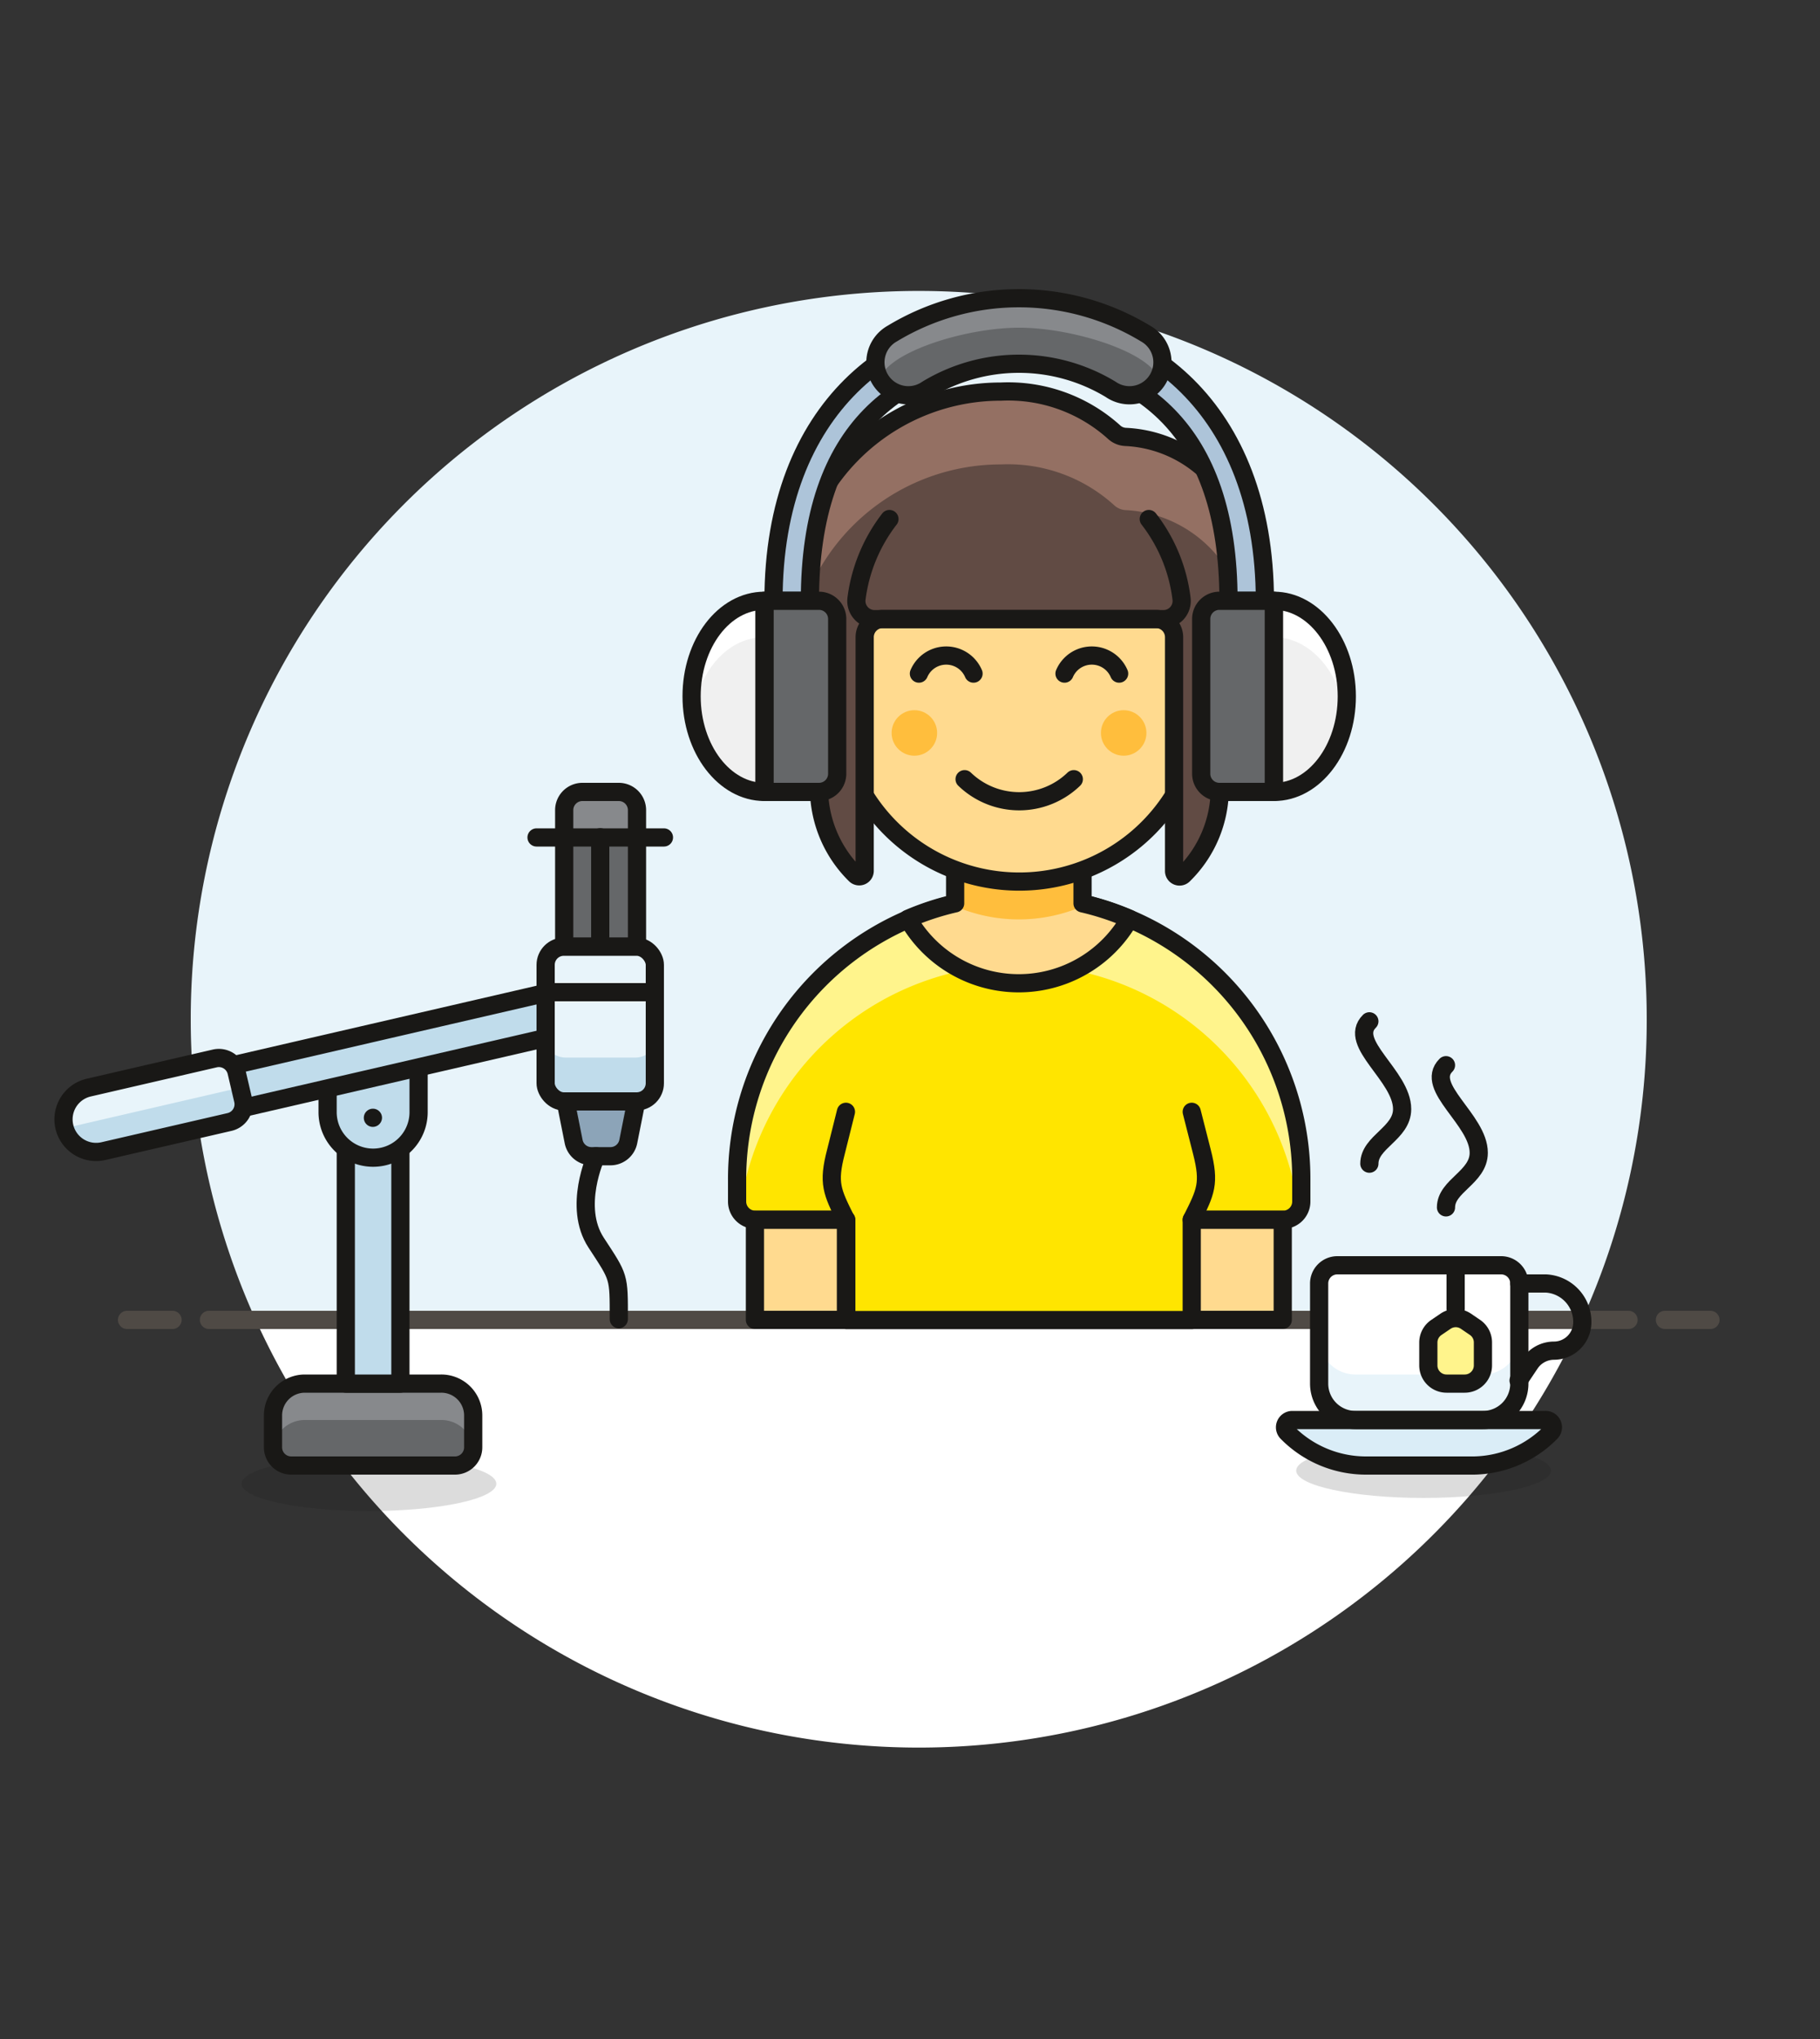 <svg id="Multicolor" xmlns="http://www.w3.org/2000/svg" viewBox="0 0 100 112"><rect x="0" y="0" width="100" height="112" fill="#333333" stroke="none"/><defs><style>.cls-1{fill:#e8f4fa;}.cls-2{fill:#fff;}.cls-24,.cls-3,.cls-6{fill:none;}.cls-3{stroke:#4f4a45;}.cls-12,.cls-13,.cls-16,.cls-21,.cls-22,.cls-3,.cls-6,.cls-8,.cls-9{stroke-linecap:round;}.cls-12,.cls-13,.cls-16,.cls-21,.cls-22,.cls-24,.cls-3,.cls-6,.cls-8,.cls-9{stroke-linejoin:round;}.cls-22,.cls-4{fill:#656769;}.cls-5{fill:#87898c;}.cls-12,.cls-13,.cls-16,.cls-21,.cls-22,.cls-24,.cls-6,.cls-8,.cls-9{stroke:#191816;}.cls-10,.cls-7{fill:#191816;}.cls-7{opacity:0.15;}.cls-11,.cls-8{fill:#c0dceb;}.cls-9{fill:#8ca4b8;}.cls-12{fill:#daedf7;}.cls-13,.cls-15{fill:#fff48c;}.cls-14{fill:#ffe500;}.cls-16,.cls-17{fill:#ffda8f;}.cls-18{fill:#ffbe3d;}.cls-19{fill:#614b44;}.cls-20{fill:#947063;}.cls-21{fill:#adc4d9;}.cls-23{fill:#f0f0f0;}</style></defs><title>20- podcaster-female-asian-1</title><g id="Background"><g id="New_Symbol_60-6" data-name="New Symbol 60"><path class="cls-1" d="M90.48,56A40,40,0,1,0,14.05,72.5H86.92A39.85,39.85,0,0,0,90.48,56Z"/><path class="cls-2" d="M14.05,72.5a40,40,0,0,0,72.87,0Z"/><line class="cls-3" x1="11.48" y1="72.5" x2="89.48" y2="72.5"/><line class="cls-3" x1="6.98" y1="72.5" x2="9.48" y2="72.5"/><line class="cls-3" x1="91.48" y1="72.5" x2="93.98" y2="72.5"/></g></g><g id="Scene"><path class="cls-4" d="M34,43.5H32a1,1,0,0,0-1,1V52h4V44.5A1,1,0,0,0,34,43.5Z"/><path class="cls-5" d="M35,46V44.5a1,1,0,0,0-1-1H32a1,1,0,0,0-1,1V46Z"/><path class="cls-6" d="M34,43.5H32a1,1,0,0,0-1,1V52h4V44.5A1,1,0,0,0,34,43.5Z"/><ellipse class="cls-7" cx="20.27" cy="81.5" rx="7" ry="1.5"/><path class="cls-4" d="M24.23,76h-7.5A1.75,1.75,0,0,0,15,77.75V79.5a1,1,0,0,0,1,1h9a1,1,0,0,0,1-1V77.75A1.75,1.75,0,0,0,24.23,76Z"/><path class="cls-5" d="M24.23,76h-7.5A1.75,1.75,0,0,0,15,77.75V79.5s0,.07,0,.11A1.75,1.75,0,0,1,16.73,78h7.5A1.75,1.75,0,0,1,26,79.61V77.75A1.75,1.75,0,0,0,24.23,76Z"/><path class="cls-6" d="M24.23,76h-7.5A1.75,1.75,0,0,0,15,77.75V79.5a1,1,0,0,0,1,1h9a1,1,0,0,0,1-1V77.75A1.75,1.75,0,0,0,24.23,76Z"/><path class="cls-8" d="M20.48,63.49A2.57,2.57,0,0,1,19,63V76h3V63A2.53,2.53,0,0,1,20.48,63.49Z"/><path class="cls-8" d="M18,58v3.09a2.5,2.5,0,0,0,5,0V58Z"/><rect class="cls-8" x="9.43" y="56.82" width="21.66" height="2.41" transform="translate(-12.54 6.05) rotate(-13.01)"/><path class="cls-9" d="M31.08,60.5l.44,2.21a1,1,0,0,0,1,.8h1a1,1,0,0,0,1-.8l.44-2.21Z"/><path class="cls-6" d="M32.75,63.51s-1.28,2.78,0,4.74S34,70.06,34,72.46"/><line class="cls-6" x1="29.48" y1="46" x2="36.48" y2="46"/><line class="cls-6" x1="32.98" y1="45.99" x2="32.98" y2="52.01"/><path class="cls-10" d="M20.49,60.9a.5.5,0,0,0-.5.5.5.5,0,0,0,.5.5.51.51,0,0,0,.5-.5.5.5,0,0,0-.5-.5Z"/><path class="cls-11" d="M13.36,60.43a1,1,0,0,1-.75,1.2l-6.93,1.6a1.79,1.79,0,1,1-.8-3.49l6.92-1.6a1,1,0,0,1,1.2.75Z"/><path class="cls-1" d="M3.57,62A3.06,3.06,0,0,1,4,61.87l9.2-2.13-.2-.85a1,1,0,0,0-1.2-.75l-6.92,1.6a1.79,1.79,0,0,0-1.35,2.15S3.56,62,3.57,62Z"/><path class="cls-6" d="M13.36,60.43a1,1,0,0,1-.75,1.2l-6.93,1.6a1.79,1.79,0,1,1-.8-3.49l6.92-1.6a1,1,0,0,1,1.2.75Z"/><rect class="cls-1" x="29.98" y="52" width="6" height="8.5" rx="1" ry="1"/><path class="cls-11" d="M36,59.5V57.39a1.19,1.19,0,0,1-1.09.7H31.08a1.21,1.21,0,0,1-1.1-.7V59.5a1,1,0,0,0,1,1h4A1,1,0,0,0,36,59.5Z"/><line class="cls-6" x1="29.97" y1="54.5" x2="35.98" y2="54.5"/><path class="cls-2" d="M83.48,76a2,2,0,0,1-2,2h-7a2,2,0,0,1-2-2V70.5a1,1,0,0,1,1-1h9a1,1,0,0,1,1,1Z"/><path class="cls-1" d="M81.48,75.5h-7a2,2,0,0,1-2-2V76a2,2,0,0,0,2,2h7a2,2,0,0,0,2-2V73.5A2,2,0,0,1,81.48,75.5Z"/><ellipse class="cls-7" cx="78.22" cy="80.78" rx="7" ry="1.5"/><path class="cls-12" d="M84.9,78H71a.4.4,0,0,0-.28.68A6.07,6.07,0,0,0,75,80.5h6a6.07,6.07,0,0,0,4.21-1.82A.4.4,0,0,0,84.9,78Z"/><line class="cls-6" x1="79.98" y1="69.5" x2="79.98" y2="71.91"/><path class="cls-13" d="M80.54,72.57a1,1,0,0,0-1.11,0l-.5.34a1,1,0,0,0-.45.83V75a1,1,0,0,0,1,1h1a1,1,0,0,0,1-1V73.74a1,1,0,0,0-.44-.83Z"/><path class="cls-6" d="M83.48,70.5h1.46a2.11,2.11,0,0,1,2,2.13,1.56,1.56,0,0,1-1.56,1.56,1.59,1.59,0,0,0-1.31.7l-.63.94"/><path class="cls-6" d="M79.45,58.51c-1.21,1.2,1.8,3,1.8,4.81,0,1.35-1.8,1.81-1.8,3"/><path class="cls-6" d="M75.24,56.1c-1.21,1.2,1.8,3,1.8,4.82,0,1.34-1.8,1.8-1.8,3"/><path class="cls-6" d="M83.48,76a2,2,0,0,1-2,2h-7a2,2,0,0,1-2-2V70.5a1,1,0,0,1,1-1h9a1,1,0,0,1,1,1Z"/><path class="cls-14" d="M56,49.23a15.53,15.53,0,0,0-15.5,15.64V66a1,1,0,0,0,1,1h5v5.51h19V67h5a1,1,0,0,0,1-1V64.87A15.52,15.52,0,0,0,56,49.23Z"/><path class="cls-15" d="M56,49.23a15.53,15.53,0,0,0-15.5,15.64V66a1,1,0,0,0,.15.51,15.48,15.48,0,0,1,30.71,0,1,1,0,0,0,.14-.51V64.87A15.52,15.52,0,0,0,56,49.23Z"/><path class="cls-6" d="M56,49.23a15.53,15.53,0,0,0-15.5,15.64V66a1,1,0,0,0,1,1h5v5.51h19V67h5a1,1,0,0,0,1-1V64.87A15.52,15.52,0,0,0,56,49.23Z"/><rect class="cls-16" x="41.48" y="67" width="5" height="5.5"/><rect class="cls-16" x="65.48" y="67" width="5" height="5.5"/><path class="cls-6" d="M46.48,67c-.77-1.55-1-2-.55-3.73l.55-2.2"/><path class="cls-6" d="M65.48,67c.78-1.55,1-2,.56-3.73l-.56-2.2"/><path class="cls-17" d="M59.48,49.62V46.5h-7v3.12a15.1,15.1,0,0,0-2.59.85,7,7,0,0,0,12.17,0A15.1,15.1,0,0,0,59.48,49.62Z"/><path class="cls-18" d="M59.48,46.5h-7v3.28a8.84,8.84,0,0,0,7,0Z"/><path class="cls-6" d="M59.48,49.62V46.5h-7v3.12a15.1,15.1,0,0,0-2.59.85,7,7,0,0,0,12.17,0A15.1,15.1,0,0,0,59.48,49.62Z"/><path class="cls-16" d="M66,36v-2.5a10,10,0,1,0-20,0V36a2,2,0,0,0,0,4h.13a10,10,0,0,0,19.75,0H66a2,2,0,0,0,0-4Z"/><circle class="cls-18" cx="50.24" cy="40.26" r="1.25"/><circle class="cls-18" cx="61.74" cy="40.26" r="1.25"/><path class="cls-6" d="M53.49,37a1.63,1.63,0,0,0-3,0"/><path class="cls-6" d="M61.49,37a1.63,1.63,0,0,0-3,0"/><path class="cls-6" d="M59,42.8a4.32,4.32,0,0,1-6,0"/><path class="cls-19" d="M61.85,24a1,1,0,0,1-.61-.24A8.68,8.68,0,0,0,55,21.51,11.5,11.5,0,0,0,43.49,33v5A6.07,6.07,0,0,0,45,42v1.3a6.67,6.67,0,0,0,2,4.75.3.3,0,0,0,.51-.21V35a1,1,0,0,1,1-1h15a1,1,0,0,1,1,1V47.85a.3.3,0,0,0,.51.21,6.63,6.63,0,0,0,2-4.75V42a6.07,6.07,0,0,0,1.5-4V31A7,7,0,0,0,61.85,24Z"/><path class="cls-20" d="M61.85,24a1,1,0,0,1-.61-.24A8.68,8.68,0,0,0,55,21.51,11.5,11.5,0,0,0,43.49,33v4A11.5,11.5,0,0,1,55,25.51a8.68,8.68,0,0,1,6.25,2.27,1,1,0,0,0,.61.24,7,7,0,0,1,6.64,7V31A7,7,0,0,0,61.85,24Z"/><path class="cls-6" d="M61.85,24a1,1,0,0,1-.61-.24A8.68,8.68,0,0,0,55,21.51,11.5,11.5,0,0,0,43.49,33v5A6.07,6.07,0,0,0,45,42v1.3a6.67,6.67,0,0,0,2,4.75.3.3,0,0,0,.51-.21V35a1,1,0,0,1,1-1h15a1,1,0,0,1,1,1V47.85a.3.3,0,0,0,.51.21,6.63,6.63,0,0,0,2-4.75V42a6.07,6.07,0,0,0,1.5-4V31A7,7,0,0,0,61.85,24Z"/><path class="cls-6" d="M48.87,28.51a9,9,0,0,0-1.81,4.38,1,1,0,0,0,1,1.12H63.92a1,1,0,0,0,1-1.12,8.9,8.9,0,0,0-1.8-4.38"/><line class="cls-6" x1="66.99" y1="42.01" x2="66.99" y2="35.01"/><line class="cls-6" x1="44.99" y1="35.01" x2="44.99" y2="42.01"/><path class="cls-21" d="M56,17.5c-6.67,0-13.5,4.72-13.5,15.5h2c0-9.58,5-13,11.5-13.5,6.5.5,11.5,3.92,11.5,13.5h2C69.48,22.22,62.66,17.51,56,17.5Z"/><path class="cls-22" d="M45,43.5H42V33h3a1,1,0,0,1,1,1v8.5A1,1,0,0,1,45,43.5Z"/><path class="cls-23" d="M42,43.5c-2.2,0-4-2.35-4-5.25S39.78,33,42,33Z"/><path class="cls-2" d="M38,38.25a6.53,6.53,0,0,0,.08,1C38.41,36.83,40,35,42,35V33C39.78,33,38,35.35,38,38.25Z"/><path class="cls-24" d="M42,43.5c-2.2,0-4-2.35-4-5.25S39.78,33,42,33Z"/><path class="cls-22" d="M67,43.5h3V33H67a1,1,0,0,0-1,1v8.5A1,1,0,0,0,67,43.5Z"/><path class="cls-23" d="M70,43.5c2.21,0,4-2.35,4-5.25S72.19,33,70,33Z"/><path class="cls-2" d="M74,38.25a6.54,6.54,0,0,1-.07,1C73.56,36.83,71.93,35,70,35V33C72.19,33,74,35.35,74,38.25Z"/><path class="cls-24" d="M70,43.5c2.21,0,4-2.35,4-5.25S72.19,33,70,33Z"/><path class="cls-4" d="M62.94,18.32a13.44,13.44,0,0,0-13.91,0,1.81,1.81,0,1,0,1.91,3.07,9.73,9.73,0,0,1,10.09,0,1.81,1.81,0,1,0,1.91-3.07Z"/><path class="cls-5" d="M56,18c2.8,0,6.88,1.23,7.61,2.66a1.81,1.81,0,0,0-.65-2.34,13.44,13.44,0,0,0-13.91,0,1.81,1.81,0,0,0-.65,2.34C49.11,19.23,53.17,18,56,18Z"/><path class="cls-6" d="M62.94,18.32a13.44,13.44,0,0,0-13.91,0,1.81,1.81,0,1,0,1.91,3.07,9.73,9.73,0,0,1,10.09,0,1.81,1.81,0,1,0,1.91-3.07Z"/><rect class="cls-6" x="29.98" y="52" width="6" height="8.5" rx="1" ry="1"/></g></svg>